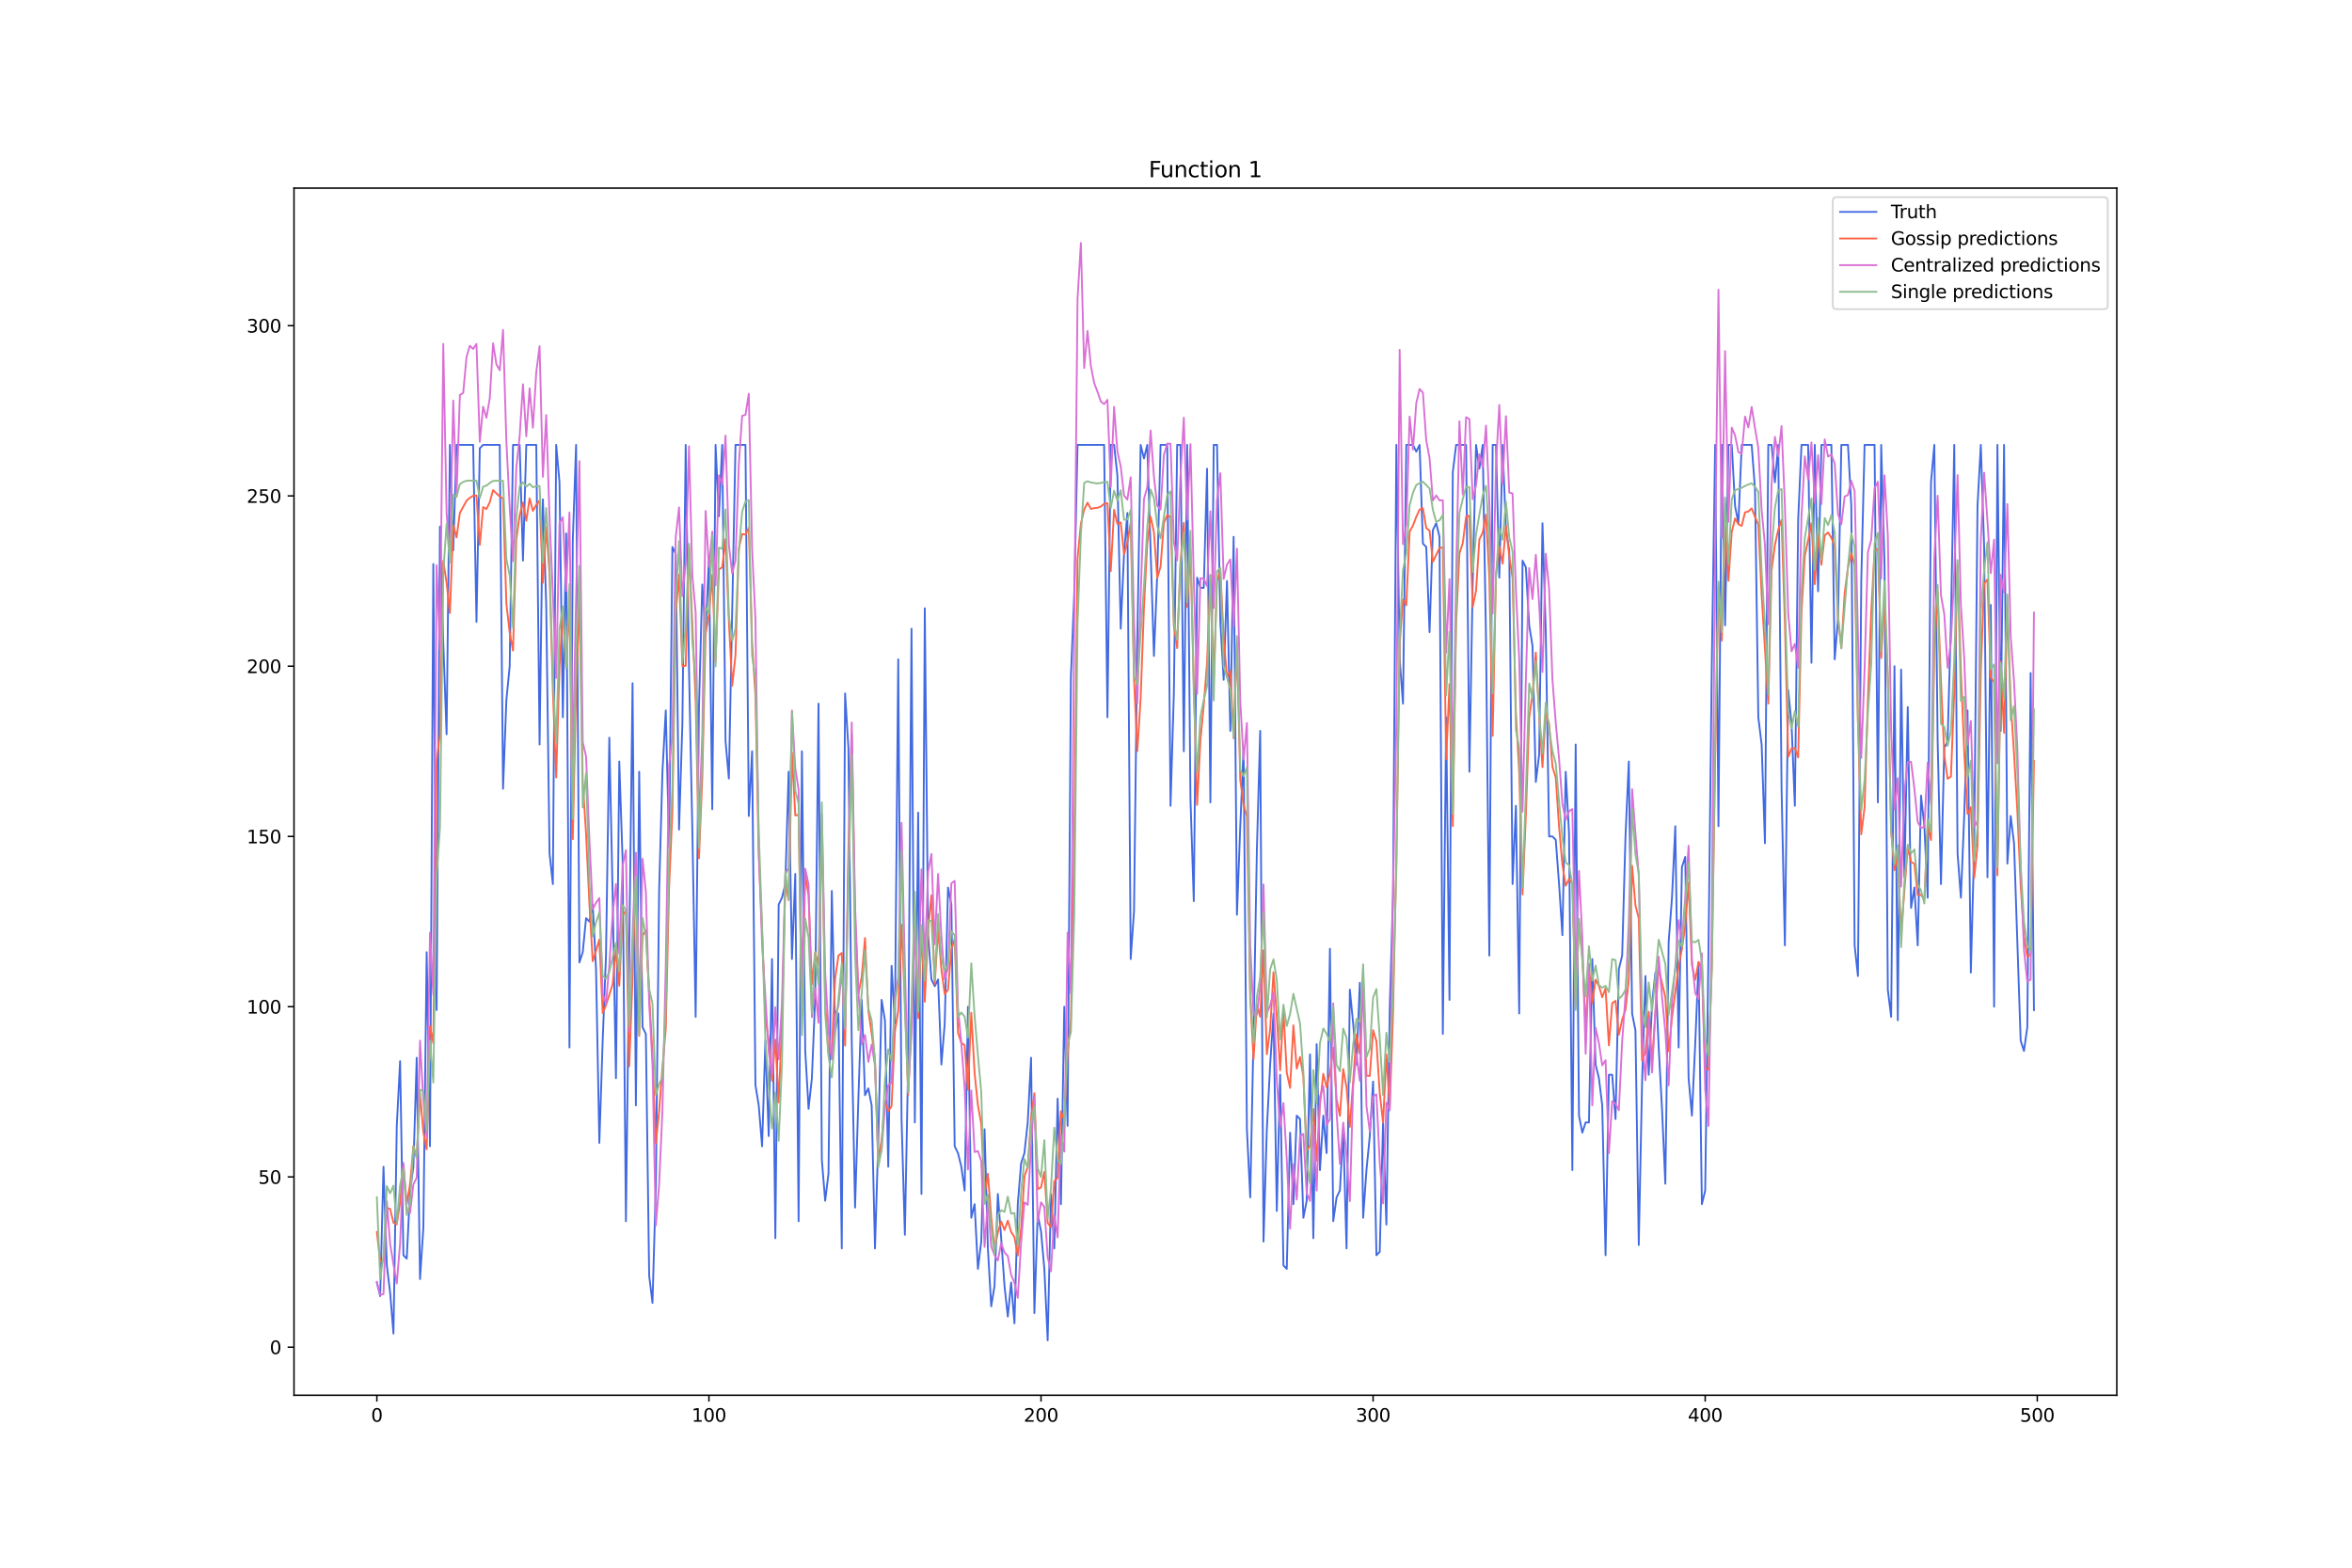 <?xml version="1.0" encoding="utf-8" standalone="no"?>
<!DOCTYPE svg PUBLIC "-//W3C//DTD SVG 1.1//EN"
  "http://www.w3.org/Graphics/SVG/1.1/DTD/svg11.dtd">
<svg xmlns:xlink="http://www.w3.org/1999/xlink" width="1296pt" height="864pt" viewBox="0 0 1296 864" xmlns="http://www.w3.org/2000/svg" version="1.1">
 <defs>
  <style type="text/css">*{stroke-linejoin: round; stroke-linecap: butt}</style>
 </defs>
 <g id="figure_1">
  <g id="patch_1">
   <path d="M 0 864 
L 1296 864 
L 1296 0 
L 0 0 
z
" style="fill: #ffffff"/>
  </g>
  <g id="axes_1">
   <g id="patch_2">
    <path d="M 162 768.96 
L 1166.4 768.96 
L 1166.4 103.68 
L 162 103.68 
z
" style="fill: #ffffff"/>
   </g>
   <g id="matplotlib.axis_1">
    <g id="xtick_1">
     <g id="line2d_1">
      <defs>
       <path id="mbb62ff2764" d="M 0 0 
L 0 3.5 
" style="stroke: #000000; stroke-width: 0.8"/>
      </defs>
      <g>
       <use xlink:href="#mbb62ff2764" x="207.655" y="768.96" style="stroke: #000000; stroke-width: 0.8"/>
      </g>
     </g>
     <g id="text_1">
      <!-- 0 -->
      <g transform="translate(204.473 783.558) scale(0.1 -0.1)">
       <defs>
        <path id="DejaVuSans-30" d="M 2034 4250 
Q 1547 4250 1301 3770 
Q 1056 3291 1056 2328 
Q 1056 1369 1301 889 
Q 1547 409 2034 409 
Q 2525 409 2770 889 
Q 3016 1369 3016 2328 
Q 3016 3291 2770 3770 
Q 2525 4250 2034 4250 
z
M 2034 4750 
Q 2819 4750 3233 4129 
Q 3647 3509 3647 2328 
Q 3647 1150 3233 529 
Q 2819 -91 2034 -91 
Q 1250 -91 836 529 
Q 422 1150 422 2328 
Q 422 3509 836 4129 
Q 1250 4750 2034 4750 
z
" transform="scale(0.016)"/>
       </defs>
       <use xlink:href="#DejaVuSans-30"/>
      </g>
     </g>
    </g>
    <g id="xtick_2">
     <g id="line2d_2">
      <g>
       <use xlink:href="#mbb62ff2764" x="390.639" y="768.96" style="stroke: #000000; stroke-width: 0.8"/>
      </g>
     </g>
     <g id="text_2">
      <!-- 100 -->
      <g transform="translate(381.095 783.558) scale(0.1 -0.1)">
       <defs>
        <path id="DejaVuSans-31" d="M 794 531 
L 1825 531 
L 1825 4091 
L 703 3866 
L 703 4441 
L 1819 4666 
L 2450 4666 
L 2450 531 
L 3481 531 
L 3481 0 
L 794 0 
L 794 531 
z
" transform="scale(0.016)"/>
       </defs>
       <use xlink:href="#DejaVuSans-31"/>
       <use xlink:href="#DejaVuSans-30" x="63.623"/>
       <use xlink:href="#DejaVuSans-30" x="127.246"/>
      </g>
     </g>
    </g>
    <g id="xtick_3">
     <g id="line2d_3">
      <g>
       <use xlink:href="#mbb62ff2764" x="573.623" y="768.96" style="stroke: #000000; stroke-width: 0.8"/>
      </g>
     </g>
     <g id="text_3">
      <!-- 200 -->
      <g transform="translate(564.079 783.558) scale(0.1 -0.1)">
       <defs>
        <path id="DejaVuSans-32" d="M 1228 531 
L 3431 531 
L 3431 0 
L 469 0 
L 469 531 
Q 828 903 1448 1529 
Q 2069 2156 2228 2338 
Q 2531 2678 2651 2914 
Q 2772 3150 2772 3378 
Q 2772 3750 2511 3984 
Q 2250 4219 1831 4219 
Q 1534 4219 1204 4116 
Q 875 4013 500 3803 
L 500 4441 
Q 881 4594 1212 4672 
Q 1544 4750 1819 4750 
Q 2544 4750 2975 4387 
Q 3406 4025 3406 3419 
Q 3406 3131 3298 2873 
Q 3191 2616 2906 2266 
Q 2828 2175 2409 1742 
Q 1991 1309 1228 531 
z
" transform="scale(0.016)"/>
       </defs>
       <use xlink:href="#DejaVuSans-32"/>
       <use xlink:href="#DejaVuSans-30" x="63.623"/>
       <use xlink:href="#DejaVuSans-30" x="127.246"/>
      </g>
     </g>
    </g>
    <g id="xtick_4">
     <g id="line2d_4">
      <g>
       <use xlink:href="#mbb62ff2764" x="756.607" y="768.96" style="stroke: #000000; stroke-width: 0.8"/>
      </g>
     </g>
     <g id="text_4">
      <!-- 300 -->
      <g transform="translate(747.063 783.558) scale(0.1 -0.1)">
       <defs>
        <path id="DejaVuSans-33" d="M 2597 2516 
Q 3050 2419 3304 2112 
Q 3559 1806 3559 1356 
Q 3559 666 3084 287 
Q 2609 -91 1734 -91 
Q 1441 -91 1130 -33 
Q 819 25 488 141 
L 488 750 
Q 750 597 1062 519 
Q 1375 441 1716 441 
Q 2309 441 2620 675 
Q 2931 909 2931 1356 
Q 2931 1769 2642 2001 
Q 2353 2234 1838 2234 
L 1294 2234 
L 1294 2753 
L 1863 2753 
Q 2328 2753 2575 2939 
Q 2822 3125 2822 3475 
Q 2822 3834 2567 4026 
Q 2313 4219 1838 4219 
Q 1578 4219 1281 4162 
Q 984 4106 628 3988 
L 628 4550 
Q 988 4650 1302 4700 
Q 1616 4750 1894 4750 
Q 2613 4750 3031 4423 
Q 3450 4097 3450 3541 
Q 3450 3153 3228 2886 
Q 3006 2619 2597 2516 
z
" transform="scale(0.016)"/>
       </defs>
       <use xlink:href="#DejaVuSans-33"/>
       <use xlink:href="#DejaVuSans-30" x="63.623"/>
       <use xlink:href="#DejaVuSans-30" x="127.246"/>
      </g>
     </g>
    </g>
    <g id="xtick_5">
     <g id="line2d_5">
      <g>
       <use xlink:href="#mbb62ff2764" x="939.591" y="768.96" style="stroke: #000000; stroke-width: 0.8"/>
      </g>
     </g>
     <g id="text_5">
      <!-- 400 -->
      <g transform="translate(930.047 783.558) scale(0.1 -0.1)">
       <defs>
        <path id="DejaVuSans-34" d="M 2419 4116 
L 825 1625 
L 2419 1625 
L 2419 4116 
z
M 2253 4666 
L 3047 4666 
L 3047 1625 
L 3713 1625 
L 3713 1100 
L 3047 1100 
L 3047 0 
L 2419 0 
L 2419 1100 
L 313 1100 
L 313 1709 
L 2253 4666 
z
" transform="scale(0.016)"/>
       </defs>
       <use xlink:href="#DejaVuSans-34"/>
       <use xlink:href="#DejaVuSans-30" x="63.623"/>
       <use xlink:href="#DejaVuSans-30" x="127.246"/>
      </g>
     </g>
    </g>
    <g id="xtick_6">
     <g id="line2d_6">
      <g>
       <use xlink:href="#mbb62ff2764" x="1122.575" y="768.96" style="stroke: #000000; stroke-width: 0.8"/>
      </g>
     </g>
     <g id="text_6">
      <!-- 500 -->
      <g transform="translate(1113.032 783.558) scale(0.1 -0.1)">
       <defs>
        <path id="DejaVuSans-35" d="M 691 4666 
L 3169 4666 
L 3169 4134 
L 1269 4134 
L 1269 2991 
Q 1406 3038 1543 3061 
Q 1681 3084 1819 3084 
Q 2600 3084 3056 2656 
Q 3513 2228 3513 1497 
Q 3513 744 3044 326 
Q 2575 -91 1722 -91 
Q 1428 -91 1123 -41 
Q 819 9 494 109 
L 494 744 
Q 775 591 1075 516 
Q 1375 441 1709 441 
Q 2250 441 2565 725 
Q 2881 1009 2881 1497 
Q 2881 1984 2565 2268 
Q 2250 2553 1709 2553 
Q 1456 2553 1204 2497 
Q 953 2441 691 2322 
L 691 4666 
z
" transform="scale(0.016)"/>
       </defs>
       <use xlink:href="#DejaVuSans-35"/>
       <use xlink:href="#DejaVuSans-30" x="63.623"/>
       <use xlink:href="#DejaVuSans-30" x="127.246"/>
      </g>
     </g>
    </g>
   </g>
   <g id="matplotlib.axis_2">
    <g id="ytick_1">
     <g id="line2d_7">
      <defs>
       <path id="m55449d9458" d="M 0 0 
L -3.5 0 
" style="stroke: #000000; stroke-width: 0.8"/>
      </defs>
      <g>
       <use xlink:href="#m55449d9458" x="162" y="742.473" style="stroke: #000000; stroke-width: 0.8"/>
      </g>
     </g>
     <g id="text_7">
      <!-- 0 -->
      <g transform="translate(148.637 746.272) scale(0.1 -0.1)">
       <use xlink:href="#DejaVuSans-30"/>
      </g>
     </g>
    </g>
    <g id="ytick_2">
     <g id="line2d_8">
      <g>
       <use xlink:href="#m55449d9458" x="162" y="648.643" style="stroke: #000000; stroke-width: 0.8"/>
      </g>
     </g>
     <g id="text_8">
      <!-- 50 -->
      <g transform="translate(142.275 652.442) scale(0.1 -0.1)">
       <use xlink:href="#DejaVuSans-35"/>
       <use xlink:href="#DejaVuSans-30" x="63.623"/>
      </g>
     </g>
    </g>
    <g id="ytick_3">
     <g id="line2d_9">
      <g>
       <use xlink:href="#m55449d9458" x="162" y="554.813" style="stroke: #000000; stroke-width: 0.8"/>
      </g>
     </g>
     <g id="text_9">
      <!-- 100 -->
      <g transform="translate(135.912 558.612) scale(0.1 -0.1)">
       <use xlink:href="#DejaVuSans-31"/>
       <use xlink:href="#DejaVuSans-30" x="63.623"/>
       <use xlink:href="#DejaVuSans-30" x="127.246"/>
      </g>
     </g>
    </g>
    <g id="ytick_4">
     <g id="line2d_10">
      <g>
       <use xlink:href="#m55449d9458" x="162" y="460.983" style="stroke: #000000; stroke-width: 0.8"/>
      </g>
     </g>
     <g id="text_10">
      <!-- 150 -->
      <g transform="translate(135.912 464.782) scale(0.1 -0.1)">
       <use xlink:href="#DejaVuSans-31"/>
       <use xlink:href="#DejaVuSans-35" x="63.623"/>
       <use xlink:href="#DejaVuSans-30" x="127.246"/>
      </g>
     </g>
    </g>
    <g id="ytick_5">
     <g id="line2d_11">
      <g>
       <use xlink:href="#m55449d9458" x="162" y="367.153" style="stroke: #000000; stroke-width: 0.8"/>
      </g>
     </g>
     <g id="text_11">
      <!-- 200 -->
      <g transform="translate(135.912 370.952) scale(0.1 -0.1)">
       <use xlink:href="#DejaVuSans-32"/>
       <use xlink:href="#DejaVuSans-30" x="63.623"/>
       <use xlink:href="#DejaVuSans-30" x="127.246"/>
      </g>
     </g>
    </g>
    <g id="ytick_6">
     <g id="line2d_12">
      <g>
       <use xlink:href="#m55449d9458" x="162" y="273.323" style="stroke: #000000; stroke-width: 0.8"/>
      </g>
     </g>
     <g id="text_12">
      <!-- 250 -->
      <g transform="translate(135.912 277.122) scale(0.1 -0.1)">
       <use xlink:href="#DejaVuSans-32"/>
       <use xlink:href="#DejaVuSans-35" x="63.623"/>
       <use xlink:href="#DejaVuSans-30" x="127.246"/>
      </g>
     </g>
    </g>
    <g id="ytick_7">
     <g id="line2d_13">
      <g>
       <use xlink:href="#m55449d9458" x="162" y="179.493" style="stroke: #000000; stroke-width: 0.8"/>
      </g>
     </g>
     <g id="text_13">
      <!-- 300 -->
      <g transform="translate(135.912 183.292) scale(0.1 -0.1)">
       <use xlink:href="#DejaVuSans-33"/>
       <use xlink:href="#DejaVuSans-30" x="63.623"/>
       <use xlink:href="#DejaVuSans-30" x="127.246"/>
      </g>
     </g>
    </g>
   </g>
   <g id="line2d_14">
    <path d="M 207.655 706.818 
L 209.484 714.324 
L 211.314 643.013 
L 213.144 697.435 
L 214.974 712.448 
L 216.804 734.967 
L 218.634 620.494 
L 220.463 584.839 
L 222.293 691.805 
L 224.123 693.682 
L 225.953 656.15 
L 227.783 643.013 
L 229.613 582.962 
L 231.442 704.941 
L 233.272 676.792 
L 235.102 524.787 
L 236.932 631.754 
L 238.762 310.855 
L 240.592 556.69 
L 242.422 290.212 
L 244.251 354.017 
L 246.081 404.685 
L 247.911 245.174 
L 249.741 303.348 
L 251.571 245.174 
L 260.72 245.174 
L 262.55 342.757 
L 264.38 247.05 
L 266.209 245.174 
L 275.359 245.174 
L 277.189 434.711 
L 279.018 385.919 
L 280.848 367.153 
L 282.678 245.174 
L 286.338 245.174 
L 288.168 308.978 
L 289.997 245.174 
L 295.487 245.174 
L 297.317 410.315 
L 299.147 275.199 
L 300.976 333.374 
L 302.806 470.366 
L 304.636 487.255 
L 306.466 245.174 
L 308.296 265.816 
L 310.126 395.302 
L 311.956 293.965 
L 313.785 577.332 
L 315.615 297.719 
L 317.445 245.174 
L 319.275 530.417 
L 321.105 524.787 
L 322.935 506.021 
L 324.764 507.898 
L 326.594 498.515 
L 328.424 534.17 
L 330.254 629.877 
L 332.084 573.579 
L 333.914 526.664 
L 335.743 406.562 
L 337.573 492.885 
L 339.403 594.222 
L 341.233 419.698 
L 343.063 474.119 
L 344.893 673.039 
L 348.552 376.536 
L 350.382 609.234 
L 352.212 425.328 
L 354.042 566.073 
L 355.872 569.826 
L 357.702 703.065 
L 359.531 718.077 
L 361.361 654.273 
L 363.191 491.009 
L 365.021 425.328 
L 366.851 391.549 
L 368.681 466.613 
L 370.51 301.472 
L 372.34 305.225 
L 374.17 457.23 
L 376 399.055 
L 377.83 245.174 
L 379.66 369.03 
L 381.489 457.23 
L 383.319 560.443 
L 385.149 389.672 
L 386.979 322.114 
L 388.809 350.263 
L 390.639 307.102 
L 392.469 445.97 
L 394.298 245.174 
L 396.128 284.582 
L 397.958 245.174 
L 399.788 408.438 
L 401.618 429.081 
L 405.277 245.174 
L 410.767 245.174 
L 412.597 449.723 
L 414.427 414.068 
L 416.256 597.975 
L 418.086 609.234 
L 419.916 631.754 
L 421.746 573.579 
L 423.576 626.124 
L 425.406 528.541 
L 427.236 682.422 
L 429.065 498.515 
L 430.895 494.762 
L 432.725 487.255 
L 434.555 425.328 
L 436.385 528.541 
L 438.215 481.626 
L 440.044 673.039 
L 441.874 414.068 
L 443.704 579.209 
L 445.534 611.111 
L 447.364 594.222 
L 449.194 549.183 
L 451.023 387.796 
L 452.853 639.26 
L 454.683 661.779 
L 456.513 646.767 
L 458.343 491.009 
L 460.173 567.949 
L 462.003 558.566 
L 463.832 688.052 
L 465.662 382.166 
L 467.492 412.191 
L 469.322 573.579 
L 471.152 665.533 
L 472.982 605.481 
L 474.811 551.06 
L 476.641 603.605 
L 478.471 599.851 
L 480.301 609.234 
L 482.131 688.052 
L 483.961 628.001 
L 485.79 551.06 
L 487.62 562.319 
L 489.45 643.013 
L 491.28 532.294 
L 493.11 564.196 
L 494.94 363.4 
L 496.77 616.741 
L 498.599 680.545 
L 500.429 584.839 
L 502.259 346.51 
L 504.089 618.618 
L 505.919 447.847 
L 507.749 658.026 
L 509.578 335.251 
L 511.408 515.404 
L 513.238 539.8 
L 515.068 543.553 
L 516.898 539.8 
L 518.728 586.715 
L 520.557 564.196 
L 522.387 489.132 
L 524.217 498.515 
L 526.047 631.754 
L 527.877 635.507 
L 529.707 643.013 
L 531.536 656.15 
L 533.366 554.813 
L 535.196 671.162 
L 537.026 663.656 
L 538.856 699.311 
L 540.686 684.299 
L 542.516 622.371 
L 544.345 688.052 
L 546.175 719.954 
L 548.005 708.694 
L 549.835 658.026 
L 551.665 682.422 
L 553.495 708.694 
L 555.324 725.584 
L 557.154 706.818 
L 558.984 729.337 
L 560.814 663.656 
L 562.644 641.137 
L 564.474 635.507 
L 566.303 618.618 
L 568.133 582.962 
L 569.963 723.707 
L 571.793 669.286 
L 573.623 678.669 
L 575.453 699.311 
L 577.283 738.72 
L 579.112 658.026 
L 580.942 688.052 
L 582.772 605.481 
L 584.602 663.656 
L 586.432 554.813 
L 588.262 620.494 
L 590.091 372.783 
L 591.921 327.744 
L 593.751 245.174 
L 608.39 245.174 
L 610.22 395.302 
L 612.05 245.174 
L 613.879 245.174 
L 615.709 262.063 
L 617.539 346.51 
L 619.369 305.225 
L 621.199 282.706 
L 623.029 528.541 
L 624.858 502.268 
L 626.688 352.14 
L 628.518 245.174 
L 630.348 252.68 
L 632.178 245.174 
L 635.837 361.523 
L 637.667 316.485 
L 639.497 245.174 
L 643.157 245.174 
L 644.987 444.094 
L 646.817 382.166 
L 648.646 245.174 
L 650.476 245.174 
L 652.306 414.068 
L 654.136 245.174 
L 655.966 440.34 
L 657.796 496.638 
L 659.625 318.361 
L 661.455 323.991 
L 663.285 323.991 
L 665.115 258.31 
L 666.945 442.217 
L 668.775 245.174 
L 670.604 245.174 
L 672.434 342.757 
L 674.264 374.659 
L 676.094 320.238 
L 677.924 402.808 
L 679.754 295.842 
L 681.583 504.145 
L 683.413 455.353 
L 685.243 412.191 
L 687.073 622.371 
L 688.903 659.903 
L 690.733 569.826 
L 692.563 468.489 
L 694.392 402.808 
L 696.222 684.299 
L 698.052 622.371 
L 699.882 586.715 
L 701.712 558.566 
L 703.542 667.409 
L 705.371 592.345 
L 707.201 697.435 
L 709.031 699.311 
L 710.861 624.247 
L 712.691 663.656 
L 714.521 614.864 
L 716.35 616.741 
L 718.18 671.162 
L 720.01 661.779 
L 721.84 581.085 
L 723.67 682.422 
L 725.5 575.456 
L 727.33 644.89 
L 729.159 614.864 
L 730.989 635.507 
L 732.819 522.911 
L 734.649 673.039 
L 736.479 659.903 
L 738.309 656.15 
L 740.138 622.371 
L 741.968 688.052 
L 743.798 545.43 
L 745.628 564.196 
L 747.458 586.715 
L 749.288 541.677 
L 751.117 671.162 
L 752.947 644.89 
L 754.777 626.124 
L 756.607 596.098 
L 758.437 691.805 
L 760.267 689.928 
L 762.097 618.618 
L 763.926 674.916 
L 765.756 556.69 
L 767.586 492.885 
L 769.416 245.174 
L 771.246 363.4 
L 773.076 387.796 
L 774.905 245.174 
L 778.565 245.174 
L 780.395 248.927 
L 782.225 245.174 
L 784.055 299.595 
L 785.884 301.472 
L 787.714 348.387 
L 789.544 292.089 
L 791.374 288.336 
L 793.204 295.842 
L 795.034 569.826 
L 796.864 395.302 
L 798.693 551.06 
L 800.523 260.187 
L 802.353 245.174 
L 807.843 245.174 
L 809.672 425.328 
L 811.502 320.238 
L 813.332 245.174 
L 815.162 258.31 
L 816.992 245.174 
L 818.822 352.14 
L 820.651 526.664 
L 822.481 245.174 
L 824.311 245.174 
L 826.141 318.361 
L 827.971 245.174 
L 829.801 292.089 
L 831.63 303.348 
L 833.46 487.255 
L 835.29 444.094 
L 837.12 558.566 
L 838.95 308.978 
L 840.78 312.731 
L 842.61 344.634 
L 844.439 355.893 
L 846.269 430.957 
L 848.099 415.945 
L 849.929 288.336 
L 851.759 348.387 
L 853.589 460.983 
L 855.418 460.983 
L 857.248 462.86 
L 859.078 487.255 
L 860.908 515.404 
L 862.738 425.328 
L 864.568 459.106 
L 866.397 644.89 
L 868.227 410.315 
L 870.057 614.864 
L 871.887 624.247 
L 873.717 618.618 
L 875.547 618.618 
L 877.377 528.541 
L 879.206 586.715 
L 881.036 594.222 
L 882.866 609.234 
L 884.696 691.805 
L 886.526 592.345 
L 888.356 592.345 
L 890.185 616.741 
L 892.015 534.17 
L 893.845 526.664 
L 895.675 460.983 
L 897.505 419.698 
L 899.335 558.566 
L 901.164 567.949 
L 902.994 686.175 
L 904.824 596.098 
L 906.654 537.924 
L 908.484 592.345 
L 910.314 552.936 
L 912.144 536.047 
L 913.973 577.332 
L 915.803 611.111 
L 917.633 652.396 
L 919.463 519.158 
L 921.293 494.762 
L 923.123 455.353 
L 924.952 577.332 
L 926.782 477.872 
L 928.612 472.243 
L 930.442 594.222 
L 932.272 614.864 
L 934.102 575.456 
L 935.931 530.417 
L 937.761 663.656 
L 939.591 656.15 
L 941.421 522.911 
L 943.251 365.276 
L 945.081 245.174 
L 946.911 455.353 
L 948.74 245.174 
L 950.57 344.634 
L 952.4 245.174 
L 954.23 245.174 
L 956.06 278.953 
L 957.89 288.336 
L 959.719 245.174 
L 965.209 245.174 
L 967.039 269.57 
L 968.869 395.302 
L 970.698 410.315 
L 972.528 464.736 
L 974.358 245.174 
L 976.188 245.174 
L 978.018 265.816 
L 979.848 245.174 
L 981.678 434.711 
L 983.507 521.034 
L 985.337 380.289 
L 987.167 399.055 
L 988.997 444.094 
L 990.827 286.459 
L 992.657 245.174 
L 996.316 245.174 
L 998.146 365.276 
L 999.976 245.174 
L 1001.806 325.868 
L 1003.636 245.174 
L 1009.125 245.174 
L 1010.955 363.4 
L 1012.785 340.88 
L 1014.615 245.174 
L 1018.274 245.174 
L 1020.104 278.953 
L 1021.934 521.034 
L 1023.764 537.924 
L 1025.594 320.238 
L 1027.424 245.174 
L 1032.913 245.174 
L 1034.743 442.217 
L 1036.573 245.174 
L 1038.403 310.855 
L 1040.232 545.43 
L 1042.062 560.443 
L 1043.892 367.153 
L 1045.722 562.319 
L 1047.552 369.03 
L 1049.382 483.502 
L 1051.211 389.672 
L 1053.041 500.392 
L 1054.871 489.132 
L 1056.701 521.034 
L 1058.531 438.464 
L 1060.361 455.353 
L 1062.191 494.762 
L 1064.02 265.816 
L 1065.85 245.174 
L 1067.68 408.438 
L 1069.51 487.255 
L 1071.34 412.191 
L 1073.17 408.438 
L 1074.999 342.757 
L 1076.829 245.174 
L 1078.659 470.366 
L 1080.489 494.762 
L 1082.319 449.723 
L 1084.149 391.549 
L 1085.978 536.047 
L 1087.808 466.613 
L 1089.638 278.953 
L 1091.468 245.174 
L 1093.298 301.472 
L 1095.128 483.502 
L 1096.958 333.374 
L 1098.787 554.813 
L 1100.617 245.174 
L 1102.447 402.808 
L 1104.277 245.174 
L 1106.107 475.996 
L 1107.937 449.723 
L 1109.766 464.736 
L 1113.426 573.579 
L 1115.256 579.209 
L 1117.086 566.073 
L 1118.916 370.906 
L 1120.745 556.69 
L 1120.745 556.69 
" clip-path="url(#pd55aa85580)" style="fill: none; stroke: #4169e1; stroke-linecap: square"/>
   </g>
   <g id="line2d_15">
    <path d="M 207.655 678.953 
L 209.484 695.096 
L 211.314 694.861 
L 213.144 665.805 
L 214.974 666.265 
L 216.804 673.896 
L 218.634 674.78 
L 220.463 662.524 
L 222.293 642.312 
L 224.123 663.597 
L 225.953 652.596 
L 227.783 631.636 
L 229.613 638.133 
L 231.442 602.65 
L 233.272 623.82 
L 235.102 633.445 
L 236.932 565.545 
L 238.762 574.868 
L 240.592 419.449 
L 242.422 404.34 
L 244.251 309.103 
L 246.081 321.208 
L 247.911 337.873 
L 249.741 289.501 
L 251.571 296.211 
L 253.401 282.687 
L 257.06 276.001 
L 258.89 274.347 
L 260.72 273.224 
L 262.55 273.095 
L 264.38 300.305 
L 266.209 279.463 
L 268.039 280.551 
L 269.869 276.816 
L 271.699 270.084 
L 273.529 271.932 
L 275.359 273.589 
L 277.189 274.75 
L 279.018 332.564 
L 280.848 348.694 
L 282.678 358.584 
L 284.508 297.079 
L 286.338 283.948 
L 288.168 276.97 
L 289.997 287.047 
L 291.827 274.672 
L 293.657 281.596 
L 295.487 278.193 
L 297.317 275.943 
L 299.147 321.206 
L 300.976 290.408 
L 302.806 316.327 
L 304.636 380.586 
L 306.466 428.508 
L 308.296 367.166 
L 310.126 337.805 
L 311.956 366.173 
L 313.785 332.254 
L 315.615 462.472 
L 317.445 380.01 
L 319.275 330.599 
L 321.105 430.931 
L 322.935 459.53 
L 324.764 497.811 
L 326.594 529.75 
L 328.424 524.033 
L 330.254 517.788 
L 332.084 558.28 
L 333.914 553.964 
L 337.573 542.495 
L 339.403 523.476 
L 341.233 543.308 
L 343.063 504.339 
L 344.893 502.071 
L 346.723 587.691 
L 348.552 538.988 
L 350.382 479.179 
L 352.212 570.874 
L 354.042 515.562 
L 355.872 512.708 
L 357.702 548.357 
L 359.531 580.949 
L 361.361 630.212 
L 363.191 612.55 
L 365.021 588.072 
L 366.851 567.071 
L 368.681 488.889 
L 370.51 447.13 
L 372.34 338.198 
L 374.17 316.76 
L 376 367.151 
L 377.83 366.917 
L 379.66 301.646 
L 383.319 386.39 
L 385.149 473.043 
L 386.979 428.436 
L 388.809 349.064 
L 390.639 339.025 
L 392.469 316.879 
L 394.298 364.639 
L 396.128 313.825 
L 397.958 312.684 
L 399.788 297.128 
L 401.618 342.207 
L 403.448 377.913 
L 405.277 360.977 
L 407.107 302.372 
L 408.937 294.329 
L 410.767 294.588 
L 412.597 290.894 
L 414.427 354.187 
L 416.256 383.202 
L 418.086 471.629 
L 419.916 512.69 
L 421.746 561.012 
L 423.576 573.237 
L 425.406 595.643 
L 427.236 572.915 
L 429.065 607.581 
L 430.895 563.162 
L 432.725 486.833 
L 434.555 496.07 
L 436.385 414.767 
L 438.215 449.429 
L 440.044 449.023 
L 441.874 559.898 
L 443.704 481.865 
L 445.534 493.472 
L 447.364 542.44 
L 449.194 524.965 
L 451.023 531.835 
L 452.853 456.046 
L 454.683 552.498 
L 456.513 580.675 
L 458.343 578.722 
L 460.173 539.416 
L 462.003 526.638 
L 463.832 525.202 
L 465.662 576.271 
L 467.492 468.088 
L 469.322 404.549 
L 471.152 505.342 
L 472.982 547.64 
L 474.811 538.424 
L 476.641 516.966 
L 478.471 556.909 
L 480.301 569.629 
L 482.131 584.002 
L 483.961 639.24 
L 485.79 628.16 
L 487.62 607.076 
L 489.45 612.308 
L 491.28 609.683 
L 493.11 568.525 
L 494.94 557.183 
L 496.77 509.693 
L 498.599 551.878 
L 500.429 603.277 
L 502.259 560.562 
L 504.089 506.535 
L 505.919 561.179 
L 507.749 514.609 
L 509.578 552.119 
L 511.408 511.799 
L 513.238 493.458 
L 515.068 542.333 
L 516.898 511.89 
L 518.728 534.288 
L 520.557 547.848 
L 522.387 545.55 
L 524.217 523.266 
L 526.047 517.352 
L 527.877 569.131 
L 529.707 574.84 
L 531.536 575.968 
L 533.366 600.652 
L 535.196 558.172 
L 537.026 591.5 
L 538.856 609.145 
L 540.686 619.417 
L 542.516 658.609 
L 544.345 646.911 
L 546.175 670.648 
L 548.005 688.217 
L 549.835 679.284 
L 551.665 673.185 
L 553.495 677.907 
L 555.324 672.736 
L 557.154 678.933 
L 558.984 681.78 
L 560.814 691.942 
L 562.644 677.177 
L 564.474 648.355 
L 566.303 643.143 
L 568.133 616.141 
L 569.963 602.5 
L 571.793 655.354 
L 573.623 654.438 
L 575.453 645.856 
L 577.283 674.028 
L 579.112 676.383 
L 580.942 650.933 
L 582.772 649.111 
L 584.602 612.431 
L 586.432 617.112 
L 588.262 580.734 
L 590.091 561.925 
L 591.921 464.499 
L 593.751 307.748 
L 595.581 288.8 
L 597.411 280.765 
L 599.241 277.026 
L 601.07 280.474 
L 602.9 280.033 
L 604.73 279.845 
L 606.56 279.204 
L 608.39 277.64 
L 610.22 277.332 
L 612.05 314.773 
L 613.879 280.951 
L 615.709 288.775 
L 617.539 287.888 
L 619.369 305.505 
L 621.199 298.953 
L 623.029 288.197 
L 624.858 373.841 
L 626.688 413.953 
L 628.518 384.922 
L 630.348 334.552 
L 632.178 299.39 
L 634.008 284.747 
L 635.837 293.334 
L 637.667 318.562 
L 639.497 312.247 
L 641.327 288.241 
L 643.157 283.957 
L 644.987 284.807 
L 646.817 344.663 
L 648.646 357.241 
L 650.476 309.334 
L 652.306 288.119 
L 654.136 334.571 
L 655.966 303.277 
L 657.796 376.462 
L 659.625 443.611 
L 661.455 407.867 
L 663.285 388.681 
L 665.115 365.154 
L 666.945 316.898 
L 668.775 374.819 
L 670.604 320.421 
L 672.434 314.44 
L 674.264 351.515 
L 676.094 373.227 
L 677.924 369.805 
L 679.754 406.875 
L 681.583 354.434 
L 683.413 430.008 
L 685.243 443.553 
L 687.073 449.911 
L 688.903 550.073 
L 690.733 583.821 
L 692.563 553.657 
L 694.392 560.367 
L 696.222 523.655 
L 698.052 580.987 
L 699.882 567.379 
L 701.712 535.792 
L 703.542 560.068 
L 705.371 589.869 
L 707.201 557.011 
L 709.031 591.097 
L 710.861 599.593 
L 712.691 565.1 
L 714.521 588.974 
L 716.35 582.558 
L 718.18 593.455 
L 720.01 634.006 
L 721.84 631.538 
L 723.67 611.181 
L 725.5 639.676 
L 727.33 608.668 
L 729.159 591.791 
L 730.989 599.211 
L 732.819 591.326 
L 734.649 577.349 
L 736.479 605.831 
L 738.309 614.956 
L 740.138 589.19 
L 741.968 599.325 
L 743.798 621.092 
L 747.458 570.078 
L 749.288 580.815 
L 751.117 539.741 
L 752.947 592.859 
L 754.777 592.964 
L 756.607 567.729 
L 758.437 573.829 
L 760.267 602.485 
L 762.097 618.665 
L 763.926 581.146 
L 765.756 610.81 
L 767.586 558.802 
L 769.416 472.799 
L 771.246 354.863 
L 773.076 330.423 
L 774.905 333.567 
L 776.735 293.034 
L 778.565 289.628 
L 780.395 284.842 
L 782.225 280.803 
L 784.055 280.099 
L 785.884 291.045 
L 787.714 292.412 
L 789.544 309.681 
L 793.204 302.009 
L 795.034 301.687 
L 796.864 418.416 
L 798.693 377.008 
L 800.523 455.3 
L 802.353 343.013 
L 804.183 304.994 
L 806.013 299.337 
L 807.843 284.795 
L 809.672 284.176 
L 811.502 334.508 
L 813.332 325.542 
L 815.162 297.303 
L 816.992 293.501 
L 818.822 283.595 
L 820.651 318.291 
L 822.481 405.548 
L 824.311 316.861 
L 826.141 301.022 
L 827.971 310.672 
L 829.801 289.899 
L 831.63 306.416 
L 833.46 318.65 
L 835.29 392.608 
L 837.12 426.084 
L 838.95 493.004 
L 840.78 449.553 
L 842.61 395.429 
L 844.439 382.542 
L 846.269 359.642 
L 848.099 393.678 
L 849.929 422.826 
L 851.759 392.384 
L 853.589 398.92 
L 855.418 422.518 
L 857.248 428.575 
L 859.078 455.693 
L 860.908 476.501 
L 862.738 488.162 
L 864.568 484.414 
L 866.397 486.919 
L 868.227 554.023 
L 870.057 508.073 
L 871.887 526.721 
L 873.717 566.365 
L 875.547 532.76 
L 877.377 552.707 
L 879.206 539.94 
L 881.036 543.356 
L 882.866 549.597 
L 884.696 544.685 
L 886.526 576.139 
L 888.356 552.843 
L 890.185 551.587 
L 892.015 570.303 
L 893.845 561.94 
L 895.675 556.592 
L 897.505 539.797 
L 899.335 477.168 
L 901.164 498.941 
L 902.994 506.141 
L 904.824 584.485 
L 906.654 580.206 
L 908.484 557.612 
L 910.314 585.437 
L 912.144 558.199 
L 913.973 533.515 
L 915.803 541.776 
L 917.633 549.441 
L 919.463 579.29 
L 921.293 561.039 
L 924.952 532.508 
L 926.782 523.012 
L 928.612 510.044 
L 930.442 486.455 
L 932.272 531.652 
L 934.102 540.037 
L 935.931 530.144 
L 937.761 534.544 
L 939.591 588.803 
L 941.421 589.511 
L 943.251 532.966 
L 945.081 419.113 
L 946.911 323.615 
L 948.74 353.105 
L 950.57 289.898 
L 952.4 320.116 
L 954.23 293.124 
L 956.06 285.783 
L 957.89 288.941 
L 959.719 289.847 
L 961.549 282.352 
L 963.379 281.913 
L 965.209 280.18 
L 967.039 284.859 
L 968.869 289.013 
L 970.698 327.779 
L 974.358 387.761 
L 976.188 314.385 
L 978.018 300.293 
L 979.848 291.941 
L 981.678 286.473 
L 983.507 343.197 
L 985.337 417.202 
L 987.167 412.544 
L 988.997 412.31 
L 990.827 417.494 
L 992.657 337.289 
L 994.486 306.342 
L 996.316 297.771 
L 998.146 288.349 
L 999.976 321.982 
L 1001.806 294.09 
L 1003.636 311.238 
L 1005.465 295.03 
L 1007.295 293.494 
L 1009.125 296.36 
L 1010.955 300.925 
L 1012.785 341.006 
L 1014.615 357.05 
L 1016.444 326.886 
L 1018.274 312.859 
L 1020.104 304.93 
L 1021.934 311.316 
L 1023.764 397.78 
L 1025.594 459.804 
L 1027.424 444.881 
L 1029.253 385.327 
L 1031.083 337.44 
L 1032.913 303.546 
L 1034.743 302.524 
L 1036.573 362.714 
L 1038.403 331.305 
L 1040.232 373.704 
L 1042.062 458.351 
L 1043.892 479.611 
L 1045.722 470.858 
L 1047.552 514.315 
L 1051.211 466.844 
L 1053.041 475.107 
L 1054.871 475.96 
L 1056.701 493.298 
L 1058.531 493.131 
L 1060.361 495.878 
L 1062.191 454.59 
L 1064.02 462.975 
L 1065.85 358.813 
L 1067.68 326.466 
L 1069.51 375.501 
L 1071.34 416.033 
L 1073.17 429.231 
L 1074.999 427.979 
L 1076.829 381.289 
L 1078.659 311.51 
L 1080.489 369.725 
L 1082.319 414.105 
L 1084.149 448.588 
L 1085.978 444.852 
L 1087.808 483.885 
L 1089.638 466.263 
L 1091.468 369.686 
L 1093.298 321.607 
L 1095.128 319.337 
L 1096.958 373.338 
L 1098.787 376.041 
L 1100.617 482.44 
L 1102.447 364.658 
L 1104.277 403.898 
L 1106.107 334.429 
L 1107.937 387.037 
L 1109.766 415.365 
L 1111.596 446.865 
L 1113.426 487.8 
L 1115.256 515.746 
L 1117.086 527.325 
L 1118.916 525.941 
L 1120.745 419.392 
L 1120.745 419.392 
" clip-path="url(#pd55aa85580)" style="fill: none; stroke: #ff6347; stroke-linecap: square"/>
   </g>
   <g id="line2d_16">
    <path d="M 207.655 706.498 
L 209.484 713.628 
L 211.314 713.214 
L 213.144 662.024 
L 214.974 685.543 
L 216.804 696.857 
L 218.634 707.377 
L 220.463 685.255 
L 222.293 640.933 
L 224.123 667.228 
L 225.953 668.51 
L 227.783 652.669 
L 229.613 649.129 
L 231.442 573.508 
L 233.272 606.53 
L 235.102 626.484 
L 236.932 514.013 
L 238.762 548.299 
L 240.592 311.565 
L 242.422 358.469 
L 244.251 189.535 
L 246.081 282.834 
L 247.911 306.537 
L 249.741 220.775 
L 251.571 273.446 
L 253.401 217.707 
L 255.23 216.595 
L 257.06 196.787 
L 258.89 190.543 
L 260.72 192.326 
L 262.55 189.544 
L 264.38 243.504 
L 266.209 224.151 
L 268.039 230.229 
L 269.869 219.545 
L 271.699 189.205 
L 273.529 200.8 
L 275.359 204.065 
L 277.189 181.882 
L 279.018 243.14 
L 280.848 279.577 
L 282.678 309.249 
L 284.508 257.827 
L 286.338 240.436 
L 288.168 211.782 
L 289.997 240.473 
L 291.827 213.993 
L 293.657 235.734 
L 295.487 205.241 
L 297.317 190.764 
L 299.147 262.815 
L 300.976 228.733 
L 302.806 285.124 
L 304.636 326.919 
L 306.466 373.631 
L 308.296 288.265 
L 310.126 285.1 
L 311.956 325.772 
L 313.785 282.444 
L 315.615 418.536 
L 317.445 329.278 
L 319.275 254.141 
L 321.105 408.991 
L 322.935 416.883 
L 324.764 462.444 
L 326.594 501.13 
L 328.424 497.525 
L 330.254 494.941 
L 332.084 547.718 
L 333.914 553.016 
L 335.743 532.118 
L 337.573 503.82 
L 339.403 487.206 
L 341.233 525.677 
L 343.063 477.111 
L 344.893 468.551 
L 346.723 568.54 
L 348.552 514.244 
L 350.382 469.948 
L 352.212 557.459 
L 354.042 473.305 
L 355.872 491.418 
L 357.702 552.652 
L 359.531 586.448 
L 361.361 675.429 
L 363.191 653.001 
L 365.021 612.048 
L 366.851 531.832 
L 368.681 421.721 
L 370.51 405.352 
L 372.34 295.966 
L 374.17 279.66 
L 376 328.505 
L 377.83 310.119 
L 379.66 245.968 
L 381.489 317.101 
L 383.319 337.473 
L 385.149 454.925 
L 386.979 404.665 
L 388.809 281.581 
L 390.639 312.34 
L 392.469 292.99 
L 394.298 322.591 
L 396.128 261.986 
L 397.958 267.132 
L 399.788 240.045 
L 401.618 300.227 
L 403.448 316.033 
L 405.277 308.77 
L 407.107 255.979 
L 408.937 229.199 
L 410.767 228.639 
L 412.597 217.034 
L 414.427 302.489 
L 416.256 341.113 
L 418.086 468.022 
L 419.916 519.96 
L 423.576 579.67 
L 425.406 592.02 
L 427.236 555.124 
L 429.065 583.901 
L 430.895 552.644 
L 432.725 481.831 
L 434.555 478.287 
L 436.385 391.562 
L 438.215 423.369 
L 440.044 435.11 
L 441.874 540.741 
L 443.704 478.817 
L 445.534 487.435 
L 447.364 560.575 
L 449.194 544.669 
L 451.023 563.712 
L 452.853 448.363 
L 454.683 535.779 
L 456.513 568.019 
L 458.343 583.892 
L 460.173 559.584 
L 462.003 554.443 
L 463.832 534.672 
L 465.662 567.13 
L 467.492 477.812 
L 469.322 398.145 
L 471.152 499.067 
L 472.982 546.083 
L 474.811 575.485 
L 476.641 570.406 
L 478.471 585.225 
L 480.301 575.646 
L 482.131 587.374 
L 483.961 640.97 
L 485.79 633.609 
L 487.62 610.391 
L 489.45 598.142 
L 491.28 596.716 
L 493.11 549.674 
L 494.94 538.917 
L 496.77 453.52 
L 498.599 532.083 
L 500.429 601.469 
L 502.259 569.238 
L 504.089 513.212 
L 505.919 549.211 
L 507.749 479.133 
L 509.578 529.371 
L 511.408 480.51 
L 513.238 470.605 
L 515.068 520.402 
L 516.898 481.664 
L 518.728 515.986 
L 520.557 539.724 
L 522.387 533.352 
L 524.217 486.838 
L 526.047 485.497 
L 527.877 555.6 
L 529.707 574.786 
L 531.536 599.429 
L 533.366 644.522 
L 535.196 601.003 
L 537.026 634.924 
L 538.856 634.392 
L 540.686 639.881 
L 542.516 687.212 
L 544.345 661.816 
L 546.175 687.031 
L 548.005 691.752 
L 549.835 694.742 
L 551.665 685.066 
L 553.495 690.264 
L 555.324 692.193 
L 557.154 702.664 
L 558.984 706.888 
L 560.814 715.329 
L 562.644 685.113 
L 564.474 662.641 
L 566.303 664.05 
L 568.133 631.667 
L 569.963 604.627 
L 571.793 673.531 
L 573.623 662.607 
L 575.453 665.243 
L 577.283 692.82 
L 579.112 700.683 
L 580.942 669.92 
L 582.772 681.988 
L 584.602 625.242 
L 586.432 634.692 
L 588.262 513.947 
L 590.091 547.652 
L 591.921 345.094 
L 593.751 164.645 
L 595.581 133.92 
L 597.411 202.819 
L 599.241 182.395 
L 601.07 201.593 
L 602.9 211.095 
L 604.73 215.875 
L 606.56 221.244 
L 608.39 222.714 
L 610.22 220.373 
L 612.05 268.411 
L 613.879 224.23 
L 615.709 248.803 
L 617.539 257.001 
L 619.369 273.112 
L 621.199 275.32 
L 623.029 263.017 
L 624.858 341.73 
L 626.688 387.62 
L 628.518 328.766 
L 630.348 275.043 
L 632.178 268.384 
L 634.008 237.255 
L 635.837 262.556 
L 637.667 278.707 
L 639.497 280.823 
L 641.327 250.846 
L 643.157 244.451 
L 644.987 244.584 
L 646.817 298.469 
L 648.646 308.897 
L 650.476 262.377 
L 652.306 230.184 
L 654.136 286.453 
L 655.966 244.752 
L 657.796 319.217 
L 659.625 382.372 
L 661.455 318.68 
L 663.285 318.951 
L 665.115 323.031 
L 666.945 281.78 
L 668.775 335.082 
L 670.604 275.476 
L 672.434 260.779 
L 674.264 319.056 
L 676.094 311.174 
L 677.924 308.301 
L 679.754 345.503 
L 681.583 302.365 
L 683.413 386.312 
L 685.243 418.571 
L 687.073 398.467 
L 688.903 520.754 
L 690.733 559.084 
L 692.563 559.263 
L 694.392 544.016 
L 696.222 487.454 
L 698.052 558.276 
L 699.882 554.205 
L 701.712 546.93 
L 703.542 595.54 
L 705.371 621.024 
L 707.201 607.946 
L 709.031 638.889 
L 710.861 677.179 
L 712.691 641.651 
L 714.521 661.129 
L 716.35 626.114 
L 718.18 624.952 
L 720.01 657.481 
L 721.84 661.929 
L 723.67 619.967 
L 725.5 656.157 
L 727.33 604.484 
L 729.159 598.524 
L 730.989 619.805 
L 732.819 616.905 
L 734.649 553.02 
L 736.479 613.04 
L 738.309 641.384 
L 740.138 618.704 
L 741.968 636.866 
L 743.798 662.011 
L 745.628 598.294 
L 747.458 580.68 
L 749.288 595.66 
L 751.117 538.559 
L 752.947 609.503 
L 754.777 623.446 
L 756.607 604.195 
L 758.437 603.159 
L 760.267 640.999 
L 762.097 663.263 
L 763.926 607.689 
L 765.756 612.023 
L 767.586 491.468 
L 769.416 399.611 
L 771.246 192.81 
L 773.076 299.931 
L 774.905 289.202 
L 776.735 229.593 
L 778.565 247.763 
L 780.395 222.128 
L 782.225 214.382 
L 784.055 216.363 
L 785.884 242.705 
L 787.714 252.5 
L 789.544 275.903 
L 791.374 273.026 
L 793.204 275.799 
L 795.034 275.763 
L 796.864 359.673 
L 798.693 319.144 
L 800.523 422.617 
L 802.353 317.614 
L 804.183 232.191 
L 806.013 272.525 
L 807.843 229.903 
L 809.672 230.997 
L 811.502 275.189 
L 813.332 267.408 
L 815.162 250.363 
L 816.992 257.611 
L 818.822 234.551 
L 820.651 276.647 
L 822.481 338.161 
L 824.311 256.826 
L 826.141 223.177 
L 827.971 266.547 
L 829.801 229.404 
L 831.63 271.423 
L 833.46 271.978 
L 835.29 325.301 
L 837.12 363.477 
L 838.95 447.339 
L 840.78 374.424 
L 842.61 313.096 
L 844.439 330.165 
L 846.269 305.775 
L 848.099 332.651 
L 849.929 370.368 
L 851.759 305.171 
L 853.589 324.427 
L 855.418 374.321 
L 857.248 398.315 
L 859.078 418.151 
L 860.908 443.038 
L 862.738 451.795 
L 864.568 447.128 
L 866.397 445.875 
L 868.227 536.903 
L 870.057 480.004 
L 871.887 516.648 
L 873.717 580.753 
L 875.547 530.996 
L 877.377 609.186 
L 879.206 566.419 
L 881.036 574.886 
L 882.866 587.144 
L 884.696 584.313 
L 886.526 635.601 
L 888.356 606.881 
L 890.185 608.354 
L 892.015 611.901 
L 893.845 573.92 
L 895.675 549.114 
L 897.505 508.356 
L 899.335 434.94 
L 901.164 459.582 
L 902.994 482.189 
L 904.824 571.029 
L 906.654 595.347 
L 908.484 561.219 
L 910.314 591.104 
L 912.144 557.413 
L 913.973 527.263 
L 915.803 549.294 
L 917.633 568.573 
L 919.463 598.232 
L 921.293 552.248 
L 923.123 532.777 
L 924.952 507.088 
L 926.782 518.571 
L 928.612 494.365 
L 930.442 466.131 
L 932.272 528.806 
L 934.102 547.252 
L 935.931 550.593 
L 937.761 525.456 
L 939.591 600.421 
L 941.421 620.515 
L 943.251 504.367 
L 945.081 301.413 
L 946.911 159.69 
L 948.74 296.222 
L 950.57 193.519 
L 952.4 287.57 
L 954.23 235.682 
L 956.06 239.988 
L 957.89 249.175 
L 959.719 250.073 
L 961.549 229.598 
L 963.379 235.611 
L 965.209 224.295 
L 967.039 235.953 
L 968.869 246.829 
L 970.698 281.139 
L 972.528 300.316 
L 974.358 343.977 
L 976.188 266.78 
L 978.018 240.801 
L 979.848 251.409 
L 981.678 234.82 
L 983.507 278.487 
L 985.337 337.89 
L 987.167 358.978 
L 988.997 354.869 
L 990.827 368.046 
L 992.657 284.69 
L 994.486 251.527 
L 996.316 264.361 
L 998.146 243.828 
L 999.976 277 
L 1001.806 250.867 
L 1003.636 277.804 
L 1005.465 242.171 
L 1007.295 251.64 
L 1009.125 250.574 
L 1010.955 255.449 
L 1012.785 283.263 
L 1014.615 288.983 
L 1016.444 273.642 
L 1018.274 272.83 
L 1020.104 264.951 
L 1021.934 270.674 
L 1023.764 349.756 
L 1025.594 417.727 
L 1027.424 369.29 
L 1029.253 304.352 
L 1031.083 297.466 
L 1032.913 269.073 
L 1034.743 265.527 
L 1036.573 318.834 
L 1038.403 261.964 
L 1040.232 295.169 
L 1042.062 403.199 
L 1043.892 446.107 
L 1045.722 428.857 
L 1047.552 488.629 
L 1049.382 436.358 
L 1051.211 420.112 
L 1053.041 419.815 
L 1054.871 434.687 
L 1056.701 453.088 
L 1058.531 456.28 
L 1060.361 455.781 
L 1062.191 420.194 
L 1064.02 443.497 
L 1065.85 307.513 
L 1067.68 273.185 
L 1069.51 328.092 
L 1071.34 338.446 
L 1073.17 367.986 
L 1074.999 353.937 
L 1076.829 315.2 
L 1078.659 261.82 
L 1080.489 333.423 
L 1082.319 362.546 
L 1084.149 410.515 
L 1085.978 397.361 
L 1087.808 455.892 
L 1089.638 452.433 
L 1091.468 297.453 
L 1093.298 260.51 
L 1095.128 287.12 
L 1096.958 315.874 
L 1098.787 297.39 
L 1100.617 420.776 
L 1102.447 316.771 
L 1104.277 326.64 
L 1106.107 277.816 
L 1107.937 350.617 
L 1109.766 375.622 
L 1111.596 411.897 
L 1113.426 477.843 
L 1115.256 523.525 
L 1117.086 541.052 
L 1118.916 539.837 
L 1120.745 337.606 
L 1120.745 337.606 
" clip-path="url(#pd55aa85580)" style="fill: none; stroke: #da70d6; stroke-linecap: square"/>
   </g>
   <g id="line2d_17">
    <path d="M 207.655 659.807 
L 209.484 704.781 
L 211.314 692.212 
L 213.144 653.705 
L 214.974 657.631 
L 216.804 653.432 
L 218.634 673.979 
L 220.463 653.073 
L 222.293 644.227 
L 224.123 669.646 
L 225.953 663.232 
L 227.783 631.652 
L 229.613 637.902 
L 231.442 600.608 
L 233.272 601.346 
L 235.102 622.94 
L 236.932 573.541 
L 238.762 596.648 
L 240.592 482.404 
L 242.422 456.198 
L 244.251 315.526 
L 246.081 288.789 
L 247.911 310.121 
L 249.741 272.773 
L 251.571 273.835 
L 253.401 266.802 
L 255.23 265.613 
L 257.06 264.949 
L 260.72 264.857 
L 262.55 264.89 
L 264.38 274.483 
L 266.209 268.218 
L 268.039 267.617 
L 269.869 266.191 
L 271.699 265.047 
L 275.359 264.878 
L 277.189 264.994 
L 279.018 308.05 
L 280.848 317.142 
L 282.678 346.188 
L 284.508 285.148 
L 286.338 268.04 
L 288.168 265.812 
L 289.997 268.242 
L 291.827 266.627 
L 293.657 268.533 
L 295.487 267.917 
L 297.317 267.84 
L 299.147 310.084 
L 300.976 280.003 
L 302.806 310.15 
L 304.636 374.283 
L 306.466 409.038 
L 308.296 346.703 
L 310.126 334.196 
L 311.956 368.317 
L 313.785 321.826 
L 315.615 451.251 
L 317.445 359.311 
L 319.275 311.865 
L 321.105 444.991 
L 322.935 426.134 
L 324.764 486.076 
L 326.594 516.093 
L 328.424 508.293 
L 330.254 502.863 
L 332.084 537.953 
L 333.914 539.333 
L 335.743 535.717 
L 339.403 519.624 
L 341.233 535.455 
L 343.063 498.826 
L 344.893 501.546 
L 346.723 565.564 
L 348.552 521.453 
L 350.382 482.882 
L 352.212 570.201 
L 354.042 505.87 
L 355.872 515.59 
L 357.702 545.035 
L 359.531 553.115 
L 361.361 603.414 
L 363.191 597.526 
L 365.021 593.428 
L 366.851 554.695 
L 368.681 471.583 
L 370.51 433.81 
L 372.34 331.321 
L 374.17 298.25 
L 376 365.338 
L 377.83 346.168 
L 379.66 299.667 
L 381.489 353.475 
L 383.319 374.077 
L 385.149 467.374 
L 386.979 417.206 
L 388.809 334.408 
L 390.639 337.962 
L 392.469 295.036 
L 394.298 367.283 
L 396.128 301.792 
L 397.958 302.454 
L 399.788 280.77 
L 401.618 339.477 
L 403.448 353.178 
L 405.277 346.356 
L 407.107 303.859 
L 408.937 282.014 
L 410.767 276.312 
L 412.597 275.644 
L 414.427 361.376 
L 416.256 374.02 
L 418.086 458.444 
L 419.916 510.309 
L 421.746 573.381 
L 423.576 598.901 
L 425.406 621.928 
L 427.236 602.008 
L 429.065 628.729 
L 430.895 586.073 
L 432.725 480.131 
L 434.555 495.66 
L 436.385 392.136 
L 438.215 435.835 
L 440.044 442.885 
L 441.874 570.473 
L 443.704 506.286 
L 445.534 516.661 
L 447.364 558.547 
L 449.194 524.676 
L 451.023 542.554 
L 452.853 442.217 
L 454.683 558.832 
L 456.513 582.014 
L 458.343 593.812 
L 460.173 570.312 
L 463.832 530.903 
L 465.662 566.677 
L 467.492 488.317 
L 469.322 415.947 
L 471.152 525.729 
L 472.982 567.752 
L 474.811 547.554 
L 476.641 523.689 
L 478.471 555.789 
L 480.301 562.456 
L 482.131 584.638 
L 483.961 643.217 
L 485.79 633.509 
L 487.62 595.05 
L 489.45 578.315 
L 491.28 584.998 
L 493.11 552.192 
L 494.94 541.534 
L 496.77 468.513 
L 498.599 555.975 
L 500.429 602.099 
L 502.259 553.751 
L 504.089 491.474 
L 505.919 557.665 
L 507.749 509.77 
L 509.578 540.376 
L 511.408 507.166 
L 513.238 507.64 
L 515.068 540.1 
L 516.898 503.705 
L 518.728 528.107 
L 520.557 535.149 
L 522.387 530.982 
L 524.217 513.242 
L 526.047 515.452 
L 527.877 560.549 
L 529.707 557.995 
L 531.536 560.301 
L 533.366 571.903 
L 535.196 530.908 
L 537.026 559.949 
L 538.856 581.567 
L 540.686 601.774 
L 542.516 663.528 
L 544.345 658.42 
L 546.175 676.206 
L 548.005 691.105 
L 549.835 669.736 
L 551.665 666.99 
L 553.495 667.873 
L 555.324 659.456 
L 557.154 668.909 
L 558.984 668.498 
L 560.814 686.629 
L 562.644 657.224 
L 564.474 638.777 
L 566.303 643.762 
L 568.133 618.997 
L 569.963 609.882 
L 571.793 643.824 
L 573.623 648.794 
L 575.453 628.392 
L 577.283 671.484 
L 579.112 654.948 
L 580.942 621.487 
L 582.772 639.352 
L 584.602 641.489 
L 586.432 615.473 
L 588.262 575.4 
L 590.091 568.867 
L 591.921 504.392 
L 593.751 343.769 
L 595.581 294.728 
L 597.411 266.116 
L 599.241 265.224 
L 601.07 265.915 
L 604.73 266.444 
L 606.56 266.201 
L 608.39 265.643 
L 610.22 265.586 
L 612.05 280.057 
L 613.879 270.467 
L 615.709 275.804 
L 617.539 270.193 
L 619.369 286.447 
L 621.199 286.335 
L 623.029 281.035 
L 624.858 372.694 
L 626.688 377.401 
L 628.518 349.048 
L 630.348 322.873 
L 632.178 290.539 
L 634.008 269.783 
L 635.837 274.506 
L 637.667 289.646 
L 639.497 296.738 
L 643.157 272.836 
L 644.987 270.847 
L 646.817 343.062 
L 648.646 352.545 
L 650.476 311.353 
L 652.306 293.433 
L 654.136 331.952 
L 655.966 292.57 
L 657.796 383.168 
L 659.625 425.71 
L 661.455 394.977 
L 663.285 385.778 
L 665.115 378.212 
L 666.945 317.169 
L 668.775 386.087 
L 670.604 314.896 
L 672.434 312.958 
L 674.264 367.465 
L 676.094 373.346 
L 677.924 379.984 
L 679.754 406.429 
L 681.583 350.584 
L 683.413 424.162 
L 685.243 427.712 
L 687.073 422.845 
L 688.903 547.87 
L 690.733 574.837 
L 692.563 549.465 
L 694.392 538.409 
L 696.222 502.5 
L 698.052 560.797 
L 699.882 534.263 
L 701.712 528.731 
L 703.542 540.114 
L 705.371 572.852 
L 707.201 553.696 
L 709.031 565.489 
L 710.861 558.846 
L 712.691 547.678 
L 716.35 564.082 
L 718.18 590.896 
L 720.01 640.788 
L 721.84 652.125 
L 723.67 589.725 
L 725.5 608.02 
L 727.33 574.798 
L 729.159 566.844 
L 730.989 569.727 
L 732.819 574.322 
L 734.649 554.543 
L 736.479 586.884 
L 738.309 590.423 
L 740.138 566.834 
L 741.968 571.975 
L 743.798 596.607 
L 745.628 575.61 
L 747.458 561.584 
L 749.288 563.276 
L 751.117 531.502 
L 752.947 582.654 
L 754.777 577.943 
L 756.607 549.72 
L 758.437 545.094 
L 760.267 572.084 
L 762.097 603.487 
L 763.926 569.191 
L 765.756 585.393 
L 767.586 546.742 
L 769.416 479.073 
L 771.246 350.7 
L 773.076 314.079 
L 774.905 305.129 
L 776.735 278.484 
L 778.565 271.566 
L 780.395 267.292 
L 782.225 266.306 
L 784.055 265.49 
L 787.714 269.179 
L 789.544 280.977 
L 791.374 287.611 
L 793.204 286.789 
L 795.034 283.792 
L 796.864 383.304 
L 798.693 348.094 
L 800.523 448.561 
L 802.353 334.773 
L 804.183 282.731 
L 806.013 275.044 
L 807.843 268.257 
L 809.672 268.452 
L 811.502 315.308 
L 813.332 294.346 
L 816.992 273.048 
L 818.822 267.733 
L 820.651 298.206 
L 822.481 382.068 
L 824.311 317.669 
L 826.141 290.65 
L 827.971 297.384 
L 829.801 276.475 
L 831.63 296.144 
L 833.46 303.913 
L 835.29 402.275 
L 837.12 412.053 
L 838.95 489.136 
L 840.78 436.274 
L 842.61 376.686 
L 844.439 384.972 
L 846.269 364.279 
L 848.099 393.464 
L 849.929 415.058 
L 851.759 387.137 
L 853.589 401.581 
L 855.418 413.754 
L 857.248 420.81 
L 859.078 441.875 
L 860.908 461.516 
L 862.738 475.245 
L 864.568 476.839 
L 866.397 487.486 
L 868.227 556.655 
L 870.057 506.387 
L 871.887 529.463 
L 873.717 549.156 
L 875.547 521.503 
L 877.377 540.487 
L 879.206 532.164 
L 881.036 542.927 
L 882.866 544.361 
L 884.696 543.338 
L 886.526 546.782 
L 888.356 528.618 
L 890.185 529.11 
L 892.015 550.524 
L 893.845 548.751 
L 895.675 545.434 
L 897.505 527.16 
L 899.335 446.05 
L 901.164 471.088 
L 902.994 481.413 
L 904.824 556.464 
L 906.654 566.014 
L 908.484 541.481 
L 910.314 557.212 
L 912.144 538.568 
L 913.973 517.892 
L 917.633 531.222 
L 919.463 559.336 
L 923.123 534.267 
L 924.952 518.516 
L 926.782 521.724 
L 928.612 497.944 
L 930.442 475.617 
L 932.272 519.019 
L 934.102 519.304 
L 935.931 517.994 
L 937.761 529.796 
L 939.591 572.703 
L 941.421 582.004 
L 943.251 533.557 
L 945.081 407.644 
L 946.911 320.572 
L 948.74 348.297 
L 950.57 274.132 
L 952.4 310.731 
L 954.23 275.143 
L 956.06 270.135 
L 959.719 268.857 
L 961.549 267.817 
L 963.379 267 
L 965.209 266.35 
L 967.039 268.269 
L 968.869 271.062 
L 970.698 315.072 
L 972.528 343.829 
L 974.358 382.632 
L 976.188 303.458 
L 978.018 279.751 
L 979.848 270.189 
L 981.678 269.556 
L 985.337 391.744 
L 987.167 401.397 
L 988.997 391.93 
L 990.827 400.371 
L 992.657 326.035 
L 994.486 296.494 
L 998.146 274.733 
L 999.976 314.068 
L 1001.806 285.682 
L 1003.636 308.492 
L 1005.465 285.495 
L 1007.295 289.4 
L 1009.125 283.827 
L 1010.955 293.623 
L 1012.785 339.141 
L 1014.615 357.367 
L 1018.274 312.097 
L 1020.104 293.885 
L 1021.934 301.579 
L 1023.764 397.072 
L 1025.594 446.826 
L 1027.424 429.849 
L 1029.253 392.585 
L 1031.083 365.843 
L 1032.913 299.442 
L 1034.743 293.723 
L 1036.573 358.847 
L 1038.403 320.286 
L 1040.232 373.083 
L 1042.062 458.729 
L 1043.892 476.251 
L 1045.722 465.768 
L 1047.552 522.019 
L 1049.382 485.518 
L 1051.211 465.537 
L 1053.041 470.319 
L 1054.871 468.127 
L 1056.701 487.349 
L 1058.531 490.766 
L 1060.361 497.954 
L 1062.191 451.379 
L 1064.02 458.423 
L 1065.85 342.905 
L 1067.68 322.422 
L 1069.51 399.028 
L 1071.34 400.62 
L 1073.17 411.081 
L 1074.999 402.905 
L 1076.829 363.399 
L 1078.659 308.735 
L 1080.489 386.204 
L 1082.319 384.025 
L 1084.149 428.53 
L 1085.978 419.175 
L 1087.808 474.408 
L 1089.638 456.528 
L 1091.468 336.944 
L 1093.298 314.502 
L 1095.128 298.837 
L 1096.958 368.819 
L 1098.787 366.232 
L 1100.617 477.884 
L 1102.447 365.334 
L 1104.277 384.843 
L 1106.107 327.633 
L 1107.937 396.901 
L 1109.766 389.176 
L 1111.596 425.098 
L 1113.426 476.677 
L 1115.256 507.78 
L 1117.086 521.087 
L 1118.916 523.723 
L 1120.745 390.917 
L 1120.745 390.917 
" clip-path="url(#pd55aa85580)" style="fill: none; stroke: #8fbc8f; stroke-linecap: square"/>
   </g>
   <g id="patch_3">
    <path d="M 162 768.96 
L 162 103.68 
" style="fill: none; stroke: #000000; stroke-width: 0.8; stroke-linejoin: miter; stroke-linecap: square"/>
   </g>
   <g id="patch_4">
    <path d="M 1166.4 768.96 
L 1166.4 103.68 
" style="fill: none; stroke: #000000; stroke-width: 0.8; stroke-linejoin: miter; stroke-linecap: square"/>
   </g>
   <g id="patch_5">
    <path d="M 162 768.96 
L 1166.4 768.96 
" style="fill: none; stroke: #000000; stroke-width: 0.8; stroke-linejoin: miter; stroke-linecap: square"/>
   </g>
   <g id="patch_6">
    <path d="M 162 103.68 
L 1166.4 103.68 
" style="fill: none; stroke: #000000; stroke-width: 0.8; stroke-linejoin: miter; stroke-linecap: square"/>
   </g>
   <g id="text_14">
    <!-- Function 1 -->
    <g transform="translate(632.958 97.68) scale(0.12 -0.12)">
     <defs>
      <path id="DejaVuSans-46" d="M 628 4666 
L 3309 4666 
L 3309 4134 
L 1259 4134 
L 1259 2759 
L 3109 2759 
L 3109 2228 
L 1259 2228 
L 1259 0 
L 628 0 
L 628 4666 
z
" transform="scale(0.016)"/>
      <path id="DejaVuSans-75" d="M 544 1381 
L 544 3500 
L 1119 3500 
L 1119 1403 
Q 1119 906 1312 657 
Q 1506 409 1894 409 
Q 2359 409 2629 706 
Q 2900 1003 2900 1516 
L 2900 3500 
L 3475 3500 
L 3475 0 
L 2900 0 
L 2900 538 
Q 2691 219 2414 64 
Q 2138 -91 1772 -91 
Q 1169 -91 856 284 
Q 544 659 544 1381 
z
M 1991 3584 
L 1991 3584 
z
" transform="scale(0.016)"/>
      <path id="DejaVuSans-6e" d="M 3513 2113 
L 3513 0 
L 2938 0 
L 2938 2094 
Q 2938 2591 2744 2837 
Q 2550 3084 2163 3084 
Q 1697 3084 1428 2787 
Q 1159 2491 1159 1978 
L 1159 0 
L 581 0 
L 581 3500 
L 1159 3500 
L 1159 2956 
Q 1366 3272 1645 3428 
Q 1925 3584 2291 3584 
Q 2894 3584 3203 3211 
Q 3513 2838 3513 2113 
z
" transform="scale(0.016)"/>
      <path id="DejaVuSans-63" d="M 3122 3366 
L 3122 2828 
Q 2878 2963 2633 3030 
Q 2388 3097 2138 3097 
Q 1578 3097 1268 2742 
Q 959 2388 959 1747 
Q 959 1106 1268 751 
Q 1578 397 2138 397 
Q 2388 397 2633 464 
Q 2878 531 3122 666 
L 3122 134 
Q 2881 22 2623 -34 
Q 2366 -91 2075 -91 
Q 1284 -91 818 406 
Q 353 903 353 1747 
Q 353 2603 823 3093 
Q 1294 3584 2113 3584 
Q 2378 3584 2631 3529 
Q 2884 3475 3122 3366 
z
" transform="scale(0.016)"/>
      <path id="DejaVuSans-74" d="M 1172 4494 
L 1172 3500 
L 2356 3500 
L 2356 3053 
L 1172 3053 
L 1172 1153 
Q 1172 725 1289 603 
Q 1406 481 1766 481 
L 2356 481 
L 2356 0 
L 1766 0 
Q 1100 0 847 248 
Q 594 497 594 1153 
L 594 3053 
L 172 3053 
L 172 3500 
L 594 3500 
L 594 4494 
L 1172 4494 
z
" transform="scale(0.016)"/>
      <path id="DejaVuSans-69" d="M 603 3500 
L 1178 3500 
L 1178 0 
L 603 0 
L 603 3500 
z
M 603 4863 
L 1178 4863 
L 1178 4134 
L 603 4134 
L 603 4863 
z
" transform="scale(0.016)"/>
      <path id="DejaVuSans-6f" d="M 1959 3097 
Q 1497 3097 1228 2736 
Q 959 2375 959 1747 
Q 959 1119 1226 758 
Q 1494 397 1959 397 
Q 2419 397 2687 759 
Q 2956 1122 2956 1747 
Q 2956 2369 2687 2733 
Q 2419 3097 1959 3097 
z
M 1959 3584 
Q 2709 3584 3137 3096 
Q 3566 2609 3566 1747 
Q 3566 888 3137 398 
Q 2709 -91 1959 -91 
Q 1206 -91 779 398 
Q 353 888 353 1747 
Q 353 2609 779 3096 
Q 1206 3584 1959 3584 
z
" transform="scale(0.016)"/>
      <path id="DejaVuSans-20" transform="scale(0.016)"/>
     </defs>
     <use xlink:href="#DejaVuSans-46"/>
     <use xlink:href="#DejaVuSans-75" x="52.02"/>
     <use xlink:href="#DejaVuSans-6e" x="115.398"/>
     <use xlink:href="#DejaVuSans-63" x="178.777"/>
     <use xlink:href="#DejaVuSans-74" x="233.758"/>
     <use xlink:href="#DejaVuSans-69" x="272.967"/>
     <use xlink:href="#DejaVuSans-6f" x="300.75"/>
     <use xlink:href="#DejaVuSans-6e" x="361.932"/>
     <use xlink:href="#DejaVuSans-20" x="425.311"/>
     <use xlink:href="#DejaVuSans-31" x="457.098"/>
    </g>
   </g>
   <g id="legend_1">
    <g id="patch_7">
     <path d="M 1011.906 170.393 
L 1159.4 170.393 
Q 1161.4 170.393 1161.4 168.393 
L 1161.4 110.68 
Q 1161.4 108.68 1159.4 108.68 
L 1011.906 108.68 
Q 1009.906 108.68 1009.906 110.68 
L 1009.906 168.393 
Q 1009.906 170.393 1011.906 170.393 
z
" style="fill: #ffffff; opacity: 0.8; stroke: #cccccc; stroke-linejoin: miter"/>
    </g>
    <g id="line2d_18">
     <path d="M 1013.906 116.778 
L 1023.906 116.778 
L 1033.906 116.778 
" style="fill: none; stroke: #4169e1; stroke-linecap: square"/>
    </g>
    <g id="text_15">
     <!-- Truth -->
     <g transform="translate(1041.906 120.278) scale(0.1 -0.1)">
      <defs>
       <path id="DejaVuSans-54" d="M -19 4666 
L 3928 4666 
L 3928 4134 
L 2272 4134 
L 2272 0 
L 1638 0 
L 1638 4134 
L -19 4134 
L -19 4666 
z
" transform="scale(0.016)"/>
       <path id="DejaVuSans-72" d="M 2631 2963 
Q 2534 3019 2420 3045 
Q 2306 3072 2169 3072 
Q 1681 3072 1420 2755 
Q 1159 2438 1159 1844 
L 1159 0 
L 581 0 
L 581 3500 
L 1159 3500 
L 1159 2956 
Q 1341 3275 1631 3429 
Q 1922 3584 2338 3584 
Q 2397 3584 2469 3576 
Q 2541 3569 2628 3553 
L 2631 2963 
z
" transform="scale(0.016)"/>
       <path id="DejaVuSans-68" d="M 3513 2113 
L 3513 0 
L 2938 0 
L 2938 2094 
Q 2938 2591 2744 2837 
Q 2550 3084 2163 3084 
Q 1697 3084 1428 2787 
Q 1159 2491 1159 1978 
L 1159 0 
L 581 0 
L 581 4863 
L 1159 4863 
L 1159 2956 
Q 1366 3272 1645 3428 
Q 1925 3584 2291 3584 
Q 2894 3584 3203 3211 
Q 3513 2838 3513 2113 
z
" transform="scale(0.016)"/>
      </defs>
      <use xlink:href="#DejaVuSans-54"/>
      <use xlink:href="#DejaVuSans-72" x="46.334"/>
      <use xlink:href="#DejaVuSans-75" x="87.447"/>
      <use xlink:href="#DejaVuSans-74" x="150.826"/>
      <use xlink:href="#DejaVuSans-68" x="190.035"/>
     </g>
    </g>
    <g id="line2d_19">
     <path d="M 1013.906 131.457 
L 1023.906 131.457 
L 1033.906 131.457 
" style="fill: none; stroke: #ff6347; stroke-linecap: square"/>
    </g>
    <g id="text_16">
     <!-- Gossip predictions -->
     <g transform="translate(1041.906 134.957) scale(0.1 -0.1)">
      <defs>
       <path id="DejaVuSans-47" d="M 3809 666 
L 3809 1919 
L 2778 1919 
L 2778 2438 
L 4434 2438 
L 4434 434 
Q 4069 175 3628 42 
Q 3188 -91 2688 -91 
Q 1594 -91 976 548 
Q 359 1188 359 2328 
Q 359 3472 976 4111 
Q 1594 4750 2688 4750 
Q 3144 4750 3555 4637 
Q 3966 4525 4313 4306 
L 4313 3634 
Q 3963 3931 3569 4081 
Q 3175 4231 2741 4231 
Q 1884 4231 1454 3753 
Q 1025 3275 1025 2328 
Q 1025 1384 1454 906 
Q 1884 428 2741 428 
Q 3075 428 3337 486 
Q 3600 544 3809 666 
z
" transform="scale(0.016)"/>
       <path id="DejaVuSans-73" d="M 2834 3397 
L 2834 2853 
Q 2591 2978 2328 3040 
Q 2066 3103 1784 3103 
Q 1356 3103 1142 2972 
Q 928 2841 928 2578 
Q 928 2378 1081 2264 
Q 1234 2150 1697 2047 
L 1894 2003 
Q 2506 1872 2764 1633 
Q 3022 1394 3022 966 
Q 3022 478 2636 193 
Q 2250 -91 1575 -91 
Q 1294 -91 989 -36 
Q 684 19 347 128 
L 347 722 
Q 666 556 975 473 
Q 1284 391 1588 391 
Q 1994 391 2212 530 
Q 2431 669 2431 922 
Q 2431 1156 2273 1281 
Q 2116 1406 1581 1522 
L 1381 1569 
Q 847 1681 609 1914 
Q 372 2147 372 2553 
Q 372 3047 722 3315 
Q 1072 3584 1716 3584 
Q 2034 3584 2315 3537 
Q 2597 3491 2834 3397 
z
" transform="scale(0.016)"/>
       <path id="DejaVuSans-70" d="M 1159 525 
L 1159 -1331 
L 581 -1331 
L 581 3500 
L 1159 3500 
L 1159 2969 
Q 1341 3281 1617 3432 
Q 1894 3584 2278 3584 
Q 2916 3584 3314 3078 
Q 3713 2572 3713 1747 
Q 3713 922 3314 415 
Q 2916 -91 2278 -91 
Q 1894 -91 1617 61 
Q 1341 213 1159 525 
z
M 3116 1747 
Q 3116 2381 2855 2742 
Q 2594 3103 2138 3103 
Q 1681 3103 1420 2742 
Q 1159 2381 1159 1747 
Q 1159 1113 1420 752 
Q 1681 391 2138 391 
Q 2594 391 2855 752 
Q 3116 1113 3116 1747 
z
" transform="scale(0.016)"/>
       <path id="DejaVuSans-65" d="M 3597 1894 
L 3597 1613 
L 953 1613 
Q 991 1019 1311 708 
Q 1631 397 2203 397 
Q 2534 397 2845 478 
Q 3156 559 3463 722 
L 3463 178 
Q 3153 47 2828 -22 
Q 2503 -91 2169 -91 
Q 1331 -91 842 396 
Q 353 884 353 1716 
Q 353 2575 817 3079 
Q 1281 3584 2069 3584 
Q 2775 3584 3186 3129 
Q 3597 2675 3597 1894 
z
M 3022 2063 
Q 3016 2534 2758 2815 
Q 2500 3097 2075 3097 
Q 1594 3097 1305 2825 
Q 1016 2553 972 2059 
L 3022 2063 
z
" transform="scale(0.016)"/>
       <path id="DejaVuSans-64" d="M 2906 2969 
L 2906 4863 
L 3481 4863 
L 3481 0 
L 2906 0 
L 2906 525 
Q 2725 213 2448 61 
Q 2172 -91 1784 -91 
Q 1150 -91 751 415 
Q 353 922 353 1747 
Q 353 2572 751 3078 
Q 1150 3584 1784 3584 
Q 2172 3584 2448 3432 
Q 2725 3281 2906 2969 
z
M 947 1747 
Q 947 1113 1208 752 
Q 1469 391 1925 391 
Q 2381 391 2643 752 
Q 2906 1113 2906 1747 
Q 2906 2381 2643 2742 
Q 2381 3103 1925 3103 
Q 1469 3103 1208 2742 
Q 947 2381 947 1747 
z
" transform="scale(0.016)"/>
      </defs>
      <use xlink:href="#DejaVuSans-47"/>
      <use xlink:href="#DejaVuSans-6f" x="77.49"/>
      <use xlink:href="#DejaVuSans-73" x="138.672"/>
      <use xlink:href="#DejaVuSans-73" x="190.771"/>
      <use xlink:href="#DejaVuSans-69" x="242.871"/>
      <use xlink:href="#DejaVuSans-70" x="270.654"/>
      <use xlink:href="#DejaVuSans-20" x="334.131"/>
      <use xlink:href="#DejaVuSans-70" x="365.918"/>
      <use xlink:href="#DejaVuSans-72" x="429.395"/>
      <use xlink:href="#DejaVuSans-65" x="468.258"/>
      <use xlink:href="#DejaVuSans-64" x="529.781"/>
      <use xlink:href="#DejaVuSans-69" x="593.258"/>
      <use xlink:href="#DejaVuSans-63" x="621.041"/>
      <use xlink:href="#DejaVuSans-74" x="676.021"/>
      <use xlink:href="#DejaVuSans-69" x="715.23"/>
      <use xlink:href="#DejaVuSans-6f" x="743.014"/>
      <use xlink:href="#DejaVuSans-6e" x="804.195"/>
      <use xlink:href="#DejaVuSans-73" x="867.574"/>
     </g>
    </g>
    <g id="line2d_20">
     <path d="M 1013.906 146.135 
L 1023.906 146.135 
L 1033.906 146.135 
" style="fill: none; stroke: #da70d6; stroke-linecap: square"/>
    </g>
    <g id="text_17">
     <!-- Centralized predictions -->
     <g transform="translate(1041.906 149.635) scale(0.1 -0.1)">
      <defs>
       <path id="DejaVuSans-43" d="M 4122 4306 
L 4122 3641 
Q 3803 3938 3442 4084 
Q 3081 4231 2675 4231 
Q 1875 4231 1450 3742 
Q 1025 3253 1025 2328 
Q 1025 1406 1450 917 
Q 1875 428 2675 428 
Q 3081 428 3442 575 
Q 3803 722 4122 1019 
L 4122 359 
Q 3791 134 3420 21 
Q 3050 -91 2638 -91 
Q 1578 -91 968 557 
Q 359 1206 359 2328 
Q 359 3453 968 4101 
Q 1578 4750 2638 4750 
Q 3056 4750 3426 4639 
Q 3797 4528 4122 4306 
z
" transform="scale(0.016)"/>
       <path id="DejaVuSans-61" d="M 2194 1759 
Q 1497 1759 1228 1600 
Q 959 1441 959 1056 
Q 959 750 1161 570 
Q 1363 391 1709 391 
Q 2188 391 2477 730 
Q 2766 1069 2766 1631 
L 2766 1759 
L 2194 1759 
z
M 3341 1997 
L 3341 0 
L 2766 0 
L 2766 531 
Q 2569 213 2275 61 
Q 1981 -91 1556 -91 
Q 1019 -91 701 211 
Q 384 513 384 1019 
Q 384 1609 779 1909 
Q 1175 2209 1959 2209 
L 2766 2209 
L 2766 2266 
Q 2766 2663 2505 2880 
Q 2244 3097 1772 3097 
Q 1472 3097 1187 3025 
Q 903 2953 641 2809 
L 641 3341 
Q 956 3463 1253 3523 
Q 1550 3584 1831 3584 
Q 2591 3584 2966 3190 
Q 3341 2797 3341 1997 
z
" transform="scale(0.016)"/>
       <path id="DejaVuSans-6c" d="M 603 4863 
L 1178 4863 
L 1178 0 
L 603 0 
L 603 4863 
z
" transform="scale(0.016)"/>
       <path id="DejaVuSans-7a" d="M 353 3500 
L 3084 3500 
L 3084 2975 
L 922 459 
L 3084 459 
L 3084 0 
L 275 0 
L 275 525 
L 2438 3041 
L 353 3041 
L 353 3500 
z
" transform="scale(0.016)"/>
      </defs>
      <use xlink:href="#DejaVuSans-43"/>
      <use xlink:href="#DejaVuSans-65" x="69.824"/>
      <use xlink:href="#DejaVuSans-6e" x="131.348"/>
      <use xlink:href="#DejaVuSans-74" x="194.727"/>
      <use xlink:href="#DejaVuSans-72" x="233.936"/>
      <use xlink:href="#DejaVuSans-61" x="275.049"/>
      <use xlink:href="#DejaVuSans-6c" x="336.328"/>
      <use xlink:href="#DejaVuSans-69" x="364.111"/>
      <use xlink:href="#DejaVuSans-7a" x="391.895"/>
      <use xlink:href="#DejaVuSans-65" x="444.385"/>
      <use xlink:href="#DejaVuSans-64" x="505.908"/>
      <use xlink:href="#DejaVuSans-20" x="569.385"/>
      <use xlink:href="#DejaVuSans-70" x="601.172"/>
      <use xlink:href="#DejaVuSans-72" x="664.648"/>
      <use xlink:href="#DejaVuSans-65" x="703.512"/>
      <use xlink:href="#DejaVuSans-64" x="765.035"/>
      <use xlink:href="#DejaVuSans-69" x="828.512"/>
      <use xlink:href="#DejaVuSans-63" x="856.295"/>
      <use xlink:href="#DejaVuSans-74" x="911.275"/>
      <use xlink:href="#DejaVuSans-69" x="950.484"/>
      <use xlink:href="#DejaVuSans-6f" x="978.268"/>
      <use xlink:href="#DejaVuSans-6e" x="1039.449"/>
      <use xlink:href="#DejaVuSans-73" x="1102.828"/>
     </g>
    </g>
    <g id="line2d_21">
     <path d="M 1013.906 160.813 
L 1023.906 160.813 
L 1033.906 160.813 
" style="fill: none; stroke: #8fbc8f; stroke-linecap: square"/>
    </g>
    <g id="text_18">
     <!-- Single predictions -->
     <g transform="translate(1041.906 164.313) scale(0.1 -0.1)">
      <defs>
       <path id="DejaVuSans-53" d="M 3425 4513 
L 3425 3897 
Q 3066 4069 2747 4153 
Q 2428 4238 2131 4238 
Q 1616 4238 1336 4038 
Q 1056 3838 1056 3469 
Q 1056 3159 1242 3001 
Q 1428 2844 1947 2747 
L 2328 2669 
Q 3034 2534 3370 2195 
Q 3706 1856 3706 1288 
Q 3706 609 3251 259 
Q 2797 -91 1919 -91 
Q 1588 -91 1214 -16 
Q 841 59 441 206 
L 441 856 
Q 825 641 1194 531 
Q 1563 422 1919 422 
Q 2459 422 2753 634 
Q 3047 847 3047 1241 
Q 3047 1584 2836 1778 
Q 2625 1972 2144 2069 
L 1759 2144 
Q 1053 2284 737 2584 
Q 422 2884 422 3419 
Q 422 4038 858 4394 
Q 1294 4750 2059 4750 
Q 2388 4750 2728 4690 
Q 3069 4631 3425 4513 
z
" transform="scale(0.016)"/>
       <path id="DejaVuSans-67" d="M 2906 1791 
Q 2906 2416 2648 2759 
Q 2391 3103 1925 3103 
Q 1463 3103 1205 2759 
Q 947 2416 947 1791 
Q 947 1169 1205 825 
Q 1463 481 1925 481 
Q 2391 481 2648 825 
Q 2906 1169 2906 1791 
z
M 3481 434 
Q 3481 -459 3084 -895 
Q 2688 -1331 1869 -1331 
Q 1566 -1331 1297 -1286 
Q 1028 -1241 775 -1147 
L 775 -588 
Q 1028 -725 1275 -790 
Q 1522 -856 1778 -856 
Q 2344 -856 2625 -561 
Q 2906 -266 2906 331 
L 2906 616 
Q 2728 306 2450 153 
Q 2172 0 1784 0 
Q 1141 0 747 490 
Q 353 981 353 1791 
Q 353 2603 747 3093 
Q 1141 3584 1784 3584 
Q 2172 3584 2450 3431 
Q 2728 3278 2906 2969 
L 2906 3500 
L 3481 3500 
L 3481 434 
z
" transform="scale(0.016)"/>
      </defs>
      <use xlink:href="#DejaVuSans-53"/>
      <use xlink:href="#DejaVuSans-69" x="63.477"/>
      <use xlink:href="#DejaVuSans-6e" x="91.26"/>
      <use xlink:href="#DejaVuSans-67" x="154.639"/>
      <use xlink:href="#DejaVuSans-6c" x="218.115"/>
      <use xlink:href="#DejaVuSans-65" x="245.898"/>
      <use xlink:href="#DejaVuSans-20" x="307.422"/>
      <use xlink:href="#DejaVuSans-70" x="339.209"/>
      <use xlink:href="#DejaVuSans-72" x="402.686"/>
      <use xlink:href="#DejaVuSans-65" x="441.549"/>
      <use xlink:href="#DejaVuSans-64" x="503.072"/>
      <use xlink:href="#DejaVuSans-69" x="566.549"/>
      <use xlink:href="#DejaVuSans-63" x="594.332"/>
      <use xlink:href="#DejaVuSans-74" x="649.312"/>
      <use xlink:href="#DejaVuSans-69" x="688.521"/>
      <use xlink:href="#DejaVuSans-6f" x="716.305"/>
      <use xlink:href="#DejaVuSans-6e" x="777.486"/>
      <use xlink:href="#DejaVuSans-73" x="840.865"/>
     </g>
    </g>
   </g>
  </g>
 </g>
 <defs>
  <clipPath id="pd55aa85580">
   <rect x="162" y="103.68" width="1004.4" height="665.28"/>
  </clipPath>
 </defs>
</svg>
